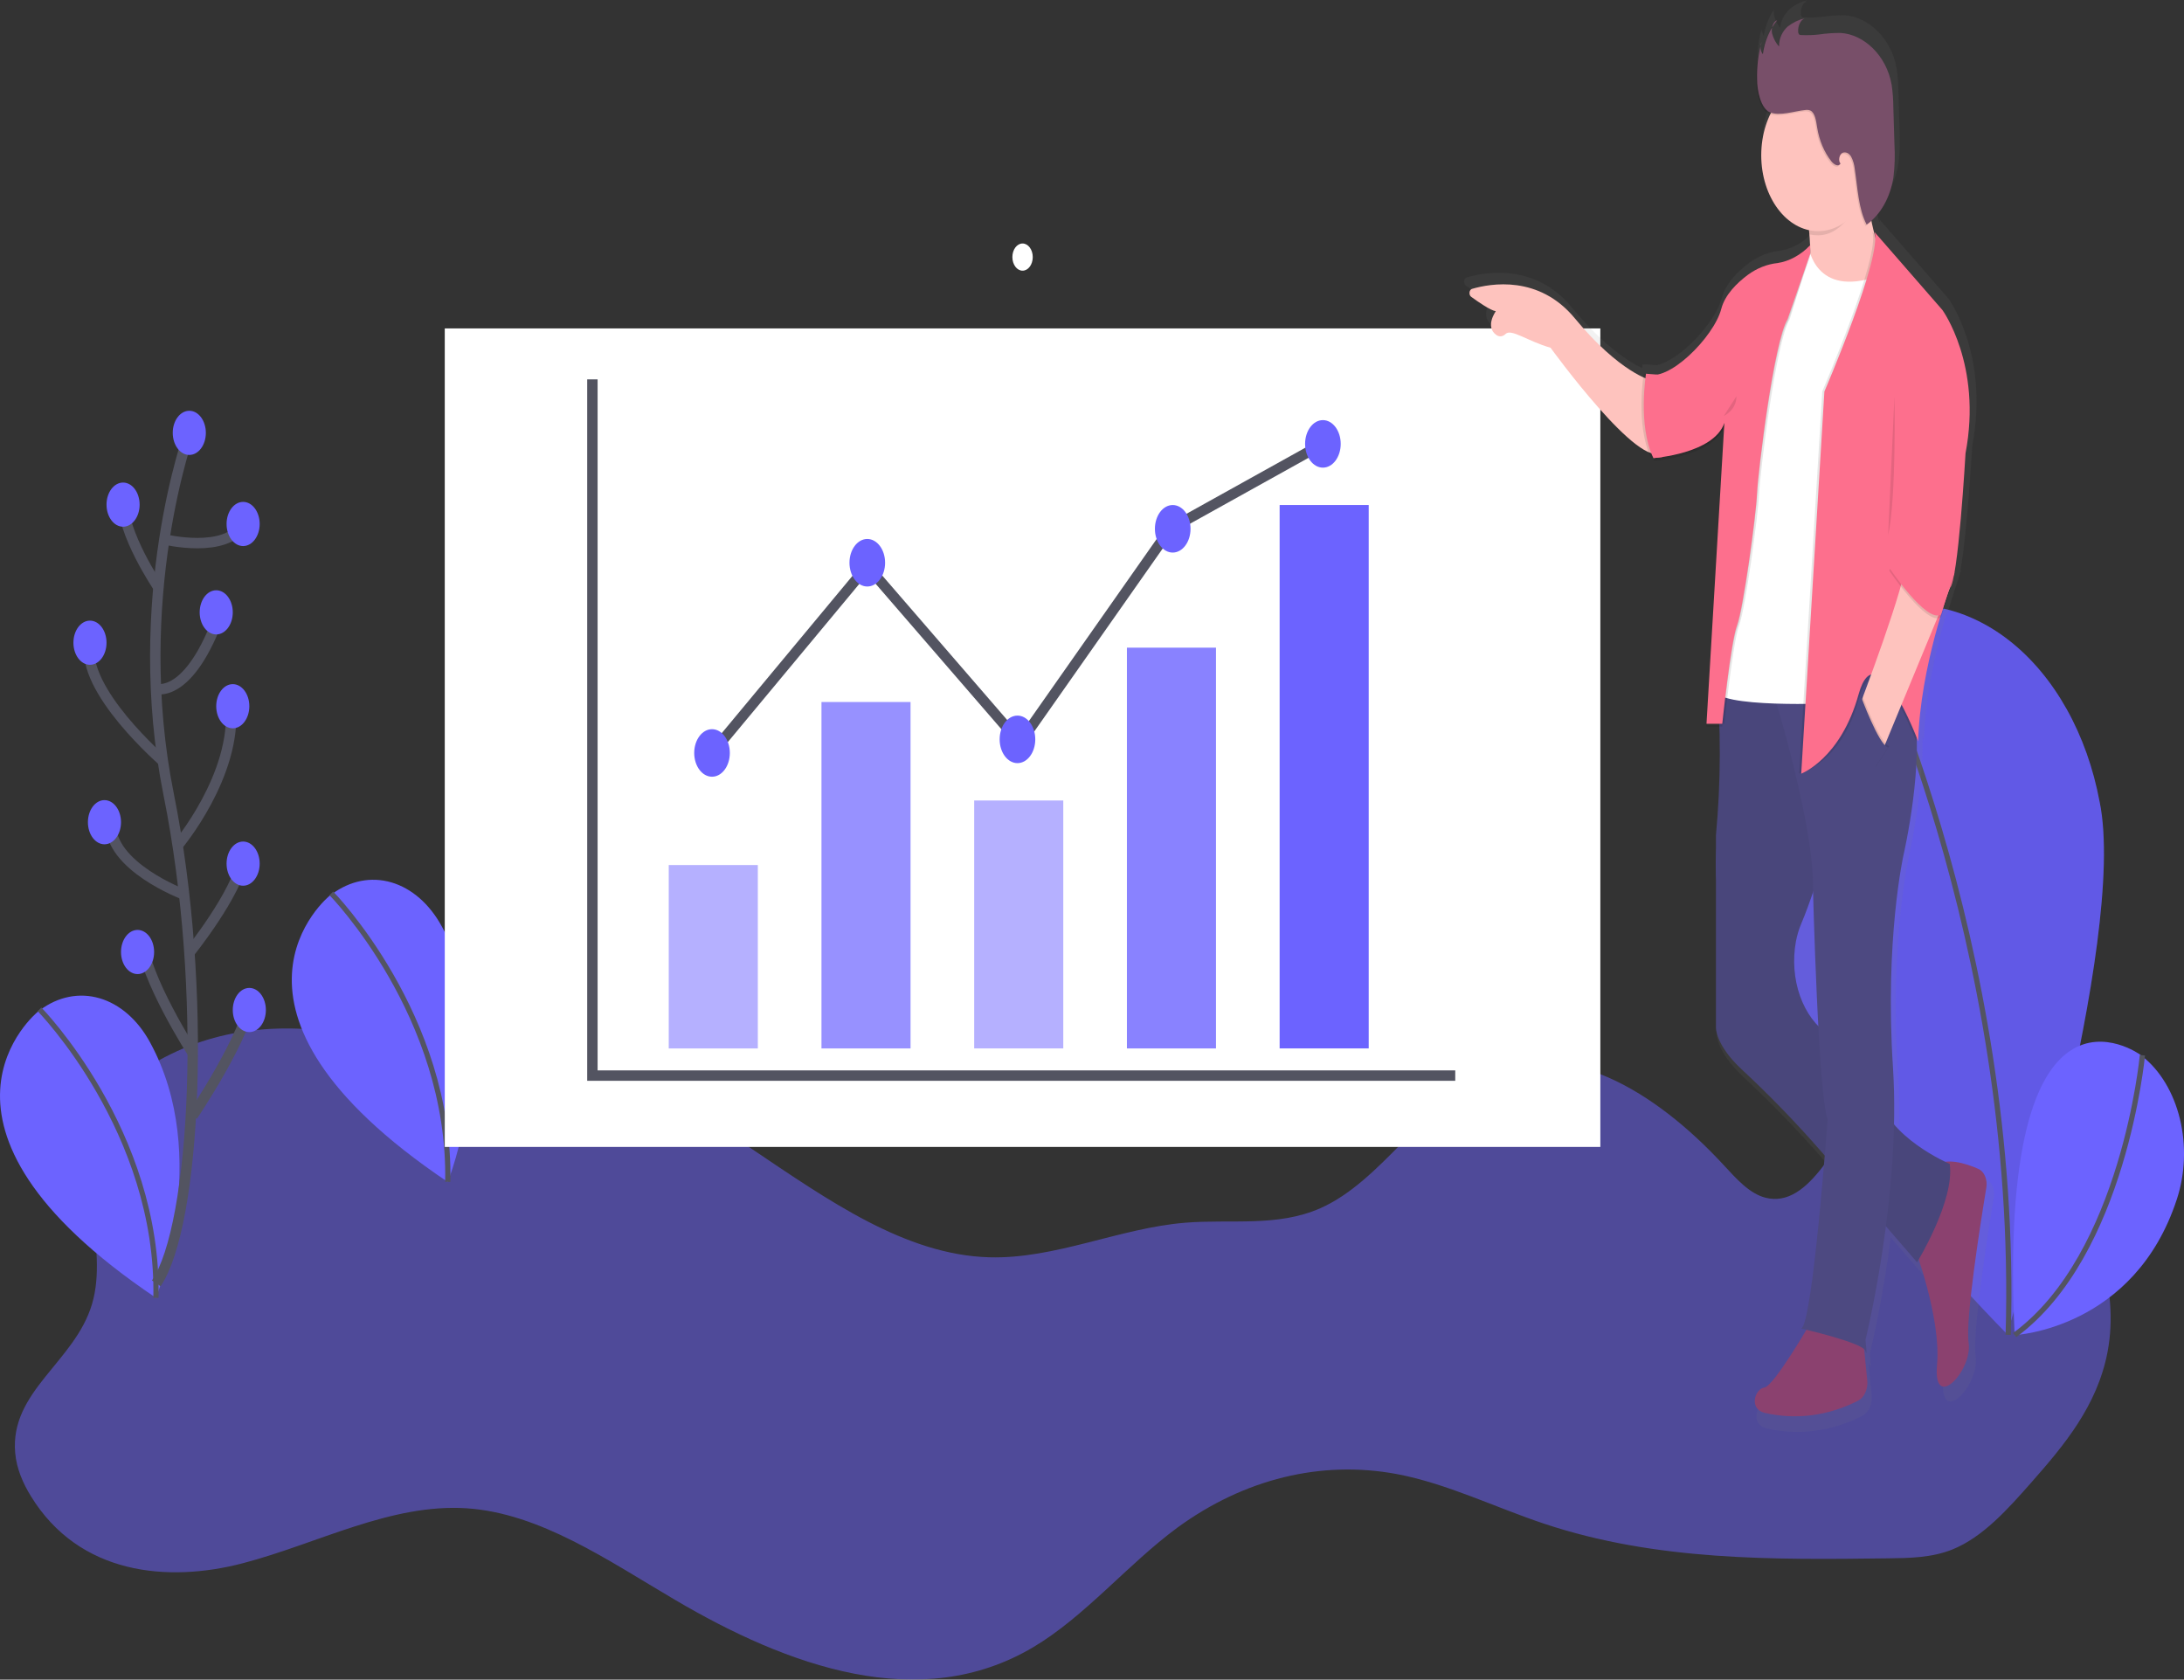 <svg width="420" height="323" viewBox="0 0 420 323" fill="none" xmlns="http://www.w3.org/2000/svg">
<rect x="0" y="0" width="420" height="323" fill="#333333" stroke="none"/>
<g clip-path="url(#clip0)">
<path opacity="0.5" d="M104.225 211.537C78.831 199.829 49.797 189.92 26.072 206.743C23.065 208.876 20.102 211.56 18.482 215.555C14.203 226.064 21.004 239.692 17.689 250.8C14.374 261.908 1.897 267.5 2.919 279.366C3.187 282.468 4.447 285.276 5.93 287.696C15.224 302.846 32.262 304.379 46.662 300.619C61.063 296.86 75.147 289.065 89.807 290.046C103.895 291.015 116.856 300.032 129.764 307.621C151.526 320.451 176.941 329.656 198.686 316.762C208.648 310.852 216.886 300.79 226.421 293.764C239.272 284.383 254.044 280.767 268.553 283.449C278.239 285.27 287.484 289.852 296.963 293.012C318.491 300.185 340.962 299.95 363.146 299.668C367.275 299.615 371.471 299.55 375.429 297.976C381.289 295.626 386.123 290.216 390.776 284.923C396.891 277.974 403.332 270.338 405.304 259.946C407.633 247.61 402.813 234.499 395.663 226.116C388.513 217.734 379.374 213.152 370.454 208.735C368.253 207.654 365.902 206.555 363.648 207.372C362.169 207.912 360.923 209.228 359.818 210.644C353.487 218.774 348.138 232.525 339.504 230.317C336.423 229.529 333.9 226.669 331.461 224.025C318.438 209.927 300.921 199.042 285.204 206.831C273.709 212.529 265.595 227.162 253.946 232.326C245.66 236.003 236.657 234.411 227.94 235.128C215.261 236.161 202.921 242.141 190.224 241.777C157.848 240.849 130.874 199.541 98.63 203.477C96.103 203.783 93.347 204.558 91.797 207.225" fill="#6C63FF"/>
<path d="M63.396 172.244C63.396 172.244 36.492 193.914 86.104 227.291C86.104 227.291 97.036 200.211 84.951 178.13C82.606 173.828 79.159 170.822 75.265 169.683C71.37 168.545 67.298 169.351 63.819 171.95L63.396 172.244Z" fill="#6C63FF"/>
<path d="M63.718 171.792C63.718 171.792 86.751 195.289 86.109 227.274" stroke="#535461" stroke-miterlimit="10"/>
<path d="M403.777 154.192C409.227 180.785 385.977 256.545 385.977 256.545C385.977 256.545 337.057 207.125 331.602 180.532C330.175 174.157 329.718 167.464 330.257 160.849C330.796 154.234 332.321 147.829 334.741 142.012C337.162 136.194 340.429 131.08 344.352 126.972C348.275 122.863 352.773 119.842 357.584 118.086C362.394 116.33 367.419 115.874 372.363 116.746C377.307 117.618 382.07 119.8 386.373 123.163C390.677 126.527 394.432 131.004 397.42 136.331C400.408 141.659 402.568 147.729 403.772 154.187L403.777 154.192Z" fill="#6C63FF"/>
<path opacity="0.1" d="M403.777 154.192C409.227 180.785 385.977 256.545 385.977 256.545C385.977 256.545 337.057 207.125 331.602 180.532C330.175 174.157 329.718 167.464 330.257 160.849C330.796 154.234 332.321 147.829 334.741 142.012C337.162 136.194 340.429 131.08 344.352 126.972C348.275 122.863 352.773 119.842 357.584 118.086C362.394 116.33 367.419 115.874 372.363 116.746C377.307 117.618 382.07 119.8 386.373 123.163C390.677 126.527 394.432 131.004 397.42 136.331C400.408 141.659 402.568 147.729 403.772 154.187L403.777 154.192Z" fill="black"/>
<path d="M358.017 119.364C358.017 119.364 388.469 180.703 386.193 256.692" stroke="#535461" stroke-miterlimit="10"/>
<path d="M411.547 202.796C411.547 202.796 383.935 182.753 387.43 256.739C387.43 256.739 410.464 255.64 418.64 230.569C420.238 225.693 420.44 220.204 419.208 215.142C417.975 210.081 415.394 205.798 411.952 203.107L411.547 202.796Z" fill="#6C63FF"/>
<path d="M412.001 202.925C412.001 202.925 408.435 241.331 387.43 256.739" stroke="#535461" stroke-miterlimit="10"/>
<path d="M7.291 194.548C7.291 194.548 -19.626 216.213 29.99 249.572C29.99 249.572 40.921 222.492 28.837 200.411C26.491 196.109 23.045 193.103 19.15 191.964C15.256 190.825 11.183 191.632 7.704 194.231L7.291 194.548Z" fill="#6C63FF"/>
<path d="M7.599 194.096C7.599 194.096 30.633 217.593 29.99 249.578" stroke="#535461" stroke-miterlimit="10"/>
<path d="M307.758 63.154H85.532V220.554H307.758V63.154Z" fill="white"/>
<path d="M196.647 52.051C197.729 52.051 198.606 50.881 198.606 49.438C198.606 47.994 197.729 46.823 196.647 46.823C195.565 46.823 194.688 47.994 194.688 49.438C194.688 50.881 195.565 52.051 196.647 52.051Z" fill="white"/>
<path d="M113.924 72.952V206.837H279.855" stroke="#535461" stroke-width="2" stroke-miterlimit="10"/>
<path opacity="0.5" d="M145.736 166.346H128.606V201.615H145.736V166.346Z" fill="#6C63FF"/>
<path opacity="0.7" d="M175.106 134.996H157.975V201.615H175.106V134.996Z" fill="#6C63FF"/>
<path opacity="0.5" d="M204.475 153.934H187.345V201.609H204.475V153.934Z" fill="#6C63FF"/>
<path opacity="0.8" d="M233.844 124.545H216.714V201.615H233.844V124.545Z" fill="#6C63FF"/>
<path d="M263.213 97.113H246.083V201.609H263.213V97.113Z" fill="#6C63FF"/>
<path d="M136.927 144.794L166.785 108.873L196.154 142.832L225.035 101.689L254.404 85.358" stroke="#535461" stroke-width="2" stroke-miterlimit="10"/>
<path d="M136.927 149.364C138.819 149.364 140.352 147.318 140.352 144.794C140.352 142.27 138.819 140.224 136.927 140.224C135.035 140.224 133.502 142.27 133.502 144.794C133.502 147.318 135.035 149.364 136.927 149.364Z" fill="#6C63FF"/>
<path d="M195.665 146.75C197.557 146.75 199.091 144.704 199.091 142.18C199.091 139.656 197.557 137.61 195.665 137.61C193.774 137.61 192.24 139.656 192.24 142.18C192.24 144.704 193.774 146.75 195.665 146.75Z" fill="#6C63FF"/>
<path d="M225.523 106.259C227.415 106.259 228.948 104.213 228.948 101.689C228.948 99.165 227.415 97.118 225.523 97.118C223.632 97.118 222.098 99.165 222.098 101.689C222.098 104.213 223.632 106.259 225.523 106.259Z" fill="#6C63FF"/>
<path d="M166.785 112.785C168.677 112.785 170.21 110.739 170.21 108.215C170.21 105.691 168.677 103.645 166.785 103.645C164.893 103.645 163.36 105.691 163.36 108.215C163.36 110.739 164.893 112.785 166.785 112.785Z" fill="#6C63FF"/>
<path d="M254.404 89.928C256.296 89.928 257.829 87.882 257.829 85.358C257.829 82.834 256.296 80.788 254.404 80.788C252.512 80.788 250.979 82.834 250.979 85.358C250.979 87.882 252.512 89.928 254.404 89.928Z" fill="#6C63FF"/>
<path d="M381.835 226.598C380.03 225.805 377.353 224.889 375.231 225.212C373.21 224.231 368.46 221.687 365.215 217.857C365.309 214.092 365.237 210.322 364.999 206.567C363.34 181.384 367.073 164.784 367.073 164.784C367.073 164.784 370.005 152.119 369.684 141.61C369.873 142.086 369.979 142.368 369.979 142.368C370.234 133.304 372.55 123.923 374.284 118.078C374.35 118.053 374.415 118.021 374.478 117.984L376.415 111.851C376.569 111.493 376.692 111.113 376.78 110.717L377.093 109.748L377.001 109.695C377.031 109.537 377.062 109.366 377.093 109.196C378.33 102.212 379.294 85.646 379.294 85.646C382.614 68.212 374.733 57.45 374.733 57.45L361.358 42.095C361.425 42.295 361.469 42.506 361.491 42.723L361.38 42.594C361.191 41.872 360.984 41.008 360.782 40.021C361.253 39.569 361.695 39.064 362.102 38.511C363.623 36.595 364.669 34.105 365.101 31.374C365.36 29.239 365.426 27.069 365.299 24.913L365.079 17.505C365.069 16.056 364.958 14.61 364.748 13.188C363.74 7.314 359.228 3.202 354.697 2.931C353.256 2.92 351.815 3.022 350.383 3.237C349.212 3.365 348.035 3.399 346.861 3.337C346.727 3.346 346.595 3.299 346.482 3.202C346.38 3.066 346.322 2.883 346.319 2.691C346.296 2.347 346.326 2 346.406 1.672C346.486 1.344 346.616 1.041 346.786 0.781C346.963 0.574 347.17 0.416 347.394 0.317L347.072 0.417C347.231 0.25 347.409 0.121 347.601 0.035C346.426 0.311 345.297 0.858 344.263 1.651C343.979 1.9 343.717 2.194 343.484 2.526C342.869 3.247 342.468 4.24 342.357 5.322C341.806 4.701 341.394 3.887 341.169 2.973C341.098 2.598 341.098 2.207 341.169 1.833C341.089 1.962 341.013 2.095 340.94 2.232C340.94 2.191 340.94 2.15 340.94 2.109C340.089 3.504 339.487 5.139 339.179 6.891C339.06 6.701 338.971 6.482 338.917 6.246C338.862 6.01 338.844 5.762 338.862 5.516C338.796 5.792 338.734 6.068 338.677 6.344C338.657 6.161 338.657 5.975 338.677 5.792C338.158 7.91 337.924 10.133 337.986 12.36C337.986 14.58 338.725 18.04 340.508 18.821C340.601 18.862 340.693 18.892 340.79 18.921C339.787 20.999 339.187 23.377 339.042 25.842C338.898 28.306 339.214 30.779 339.962 33.041C340.71 35.302 341.867 37.28 343.33 38.798C344.792 40.315 346.514 41.325 348.34 41.736C348.37 42.007 348.397 42.291 348.424 42.588H348.494C348.543 43.176 348.582 43.822 348.609 44.48C348.159 45.068 347.666 45.595 347.138 46.054C345.642 47.235 343.972 47.972 342.243 48.216C340.178 48.432 338.171 49.233 336.357 50.565C334.221 52.157 331.866 54.478 331.126 57.297C329.894 61.997 323.105 69.31 318.553 70.221L316.933 70.097L316.814 70.05V70.091L316.418 70.062H316.396H316.29V70.091L315.88 70.062C315.88 70.062 315.841 70.315 315.784 70.761C313.494 69.71 308.63 66.796 302.299 59.13C295.255 50.595 285.723 52.275 282.047 53.35C281.922 53.387 281.808 53.474 281.721 53.599C281.634 53.724 281.578 53.882 281.56 54.051C281.541 54.22 281.562 54.393 281.62 54.545C281.677 54.698 281.768 54.824 281.88 54.907C283.364 55.993 285.662 57.573 286.723 57.75C286.723 57.75 284.521 60.822 286.864 62.449C287.145 62.63 287.457 62.705 287.768 62.664C288.079 62.624 288.375 62.47 288.625 62.22C289.76 61.11 292.917 63.624 297.491 64.934C297.491 64.934 310.399 82.756 316.809 85.494C316.957 85.883 317.12 86.261 317.298 86.627L317.694 86.586V86.627H317.862L317.91 87.215C317.91 87.215 327.877 86.516 331.118 81.687C331.347 81.413 331.558 81.112 331.747 80.788L328.282 138.943H328.313L328.282 139.495H330.831C331.05 146.648 330.818 153.812 330.14 160.913V198.825C330.14 198.825 330.008 202.161 335.203 207.049C340.65 212.109 345.899 217.538 350.929 223.315L351.558 224.043C350.603 235.645 348.604 257.268 346.936 258.072L347.966 258.313C346.205 261.291 341.204 269.474 339.68 269.692C337.814 269.968 336.568 273.845 339.68 274.673C345.895 276.108 352.286 275.268 358.171 272.241C358.758 271.932 359.25 271.369 359.57 270.643C359.889 269.917 360.016 269.069 359.932 268.235L359.329 262.126C359.443 262.21 359.535 262.339 359.593 262.496C360.007 264.158 359.593 260.281 359.593 260.281C361.299 252.967 362.638 245.51 363.604 237.959L369.767 245.067C369.767 245.067 369.891 244.861 370.106 244.479C371.616 249.05 374.311 258.401 373.707 265.251C372.88 274.649 380.752 266.355 379.928 260.821C379.259 256.345 382.253 237.372 383.419 230.276C383.545 229.509 383.452 228.708 383.159 228.028C382.866 227.348 382.394 226.839 381.835 226.598Z" fill="url(#paint0_linear)"/>
<path d="M317.421 73.087C317.421 73.087 311.549 71.736 302.84 61.198C295.95 52.862 286.657 54.501 283.073 55.553C282.951 55.588 282.84 55.672 282.755 55.794C282.669 55.916 282.614 56.07 282.597 56.235C282.579 56.4 282.599 56.568 282.655 56.717C282.711 56.866 282.8 56.989 282.91 57.068C284.359 58.125 286.604 59.67 287.656 59.847C287.656 59.847 285.486 62.842 287.793 64.446C288.069 64.627 288.377 64.702 288.684 64.663C288.99 64.623 289.282 64.471 289.527 64.223C290.637 63.142 293.718 65.597 298.187 66.872C298.187 66.872 315.603 90.921 319.654 86.844L317.421 73.087Z" fill="#FEC3BE"/>
<path d="M347.407 40.391C347.407 40.391 349.027 49.578 347.407 56.064L354.698 57.415L361.178 53.091V47.417C361.178 47.417 358.14 38.77 358.95 28.772L347.407 40.391Z" fill="#FEC3BE"/>
<path d="M368.05 239.527C368.05 239.527 373.333 253.308 372.506 262.496C371.678 271.683 379.391 263.576 378.581 258.172C377.925 253.802 380.848 235.263 381.989 228.366C382.112 227.621 382.024 226.841 381.741 226.178C381.458 225.515 381 225.015 380.457 224.777C378.022 223.708 373.945 222.398 371.898 224.401C368.874 227.368 368.05 239.527 368.05 239.527Z" fill="#8B416F"/>
<path d="M348.015 254.659C348.015 254.659 341.129 266.549 339.306 266.819C337.484 267.089 336.269 270.872 339.306 271.683C345.372 273.091 351.61 272.279 357.357 269.333C357.932 269.034 358.415 268.485 358.729 267.776C359.042 267.067 359.169 266.237 359.087 265.421L357.925 253.849L348.015 254.659Z" fill="#8B416F"/>
<path d="M336.674 128.475L330.07 129.65C330.976 139.942 330.95 150.342 329.991 160.625V197.632C329.991 197.632 329.863 200.893 334.935 205.633C340.253 210.566 345.378 215.86 350.291 221.493L368.667 242.735C368.667 242.735 375.957 230.845 374.945 223.82C374.945 223.82 362.794 218.686 361.174 210.309C360.245 205.516 355.534 201.498 351.677 198.972C349.253 197.401 347.304 194.77 346.155 191.518C345.006 188.265 344.725 184.586 345.36 181.091C345.585 179.876 345.933 178.708 346.394 177.619C349.635 170.053 354.292 153.029 354.292 153.029L345.382 130.367L336.674 128.475Z" fill="#4D4981"/>
<path opacity="0.05" d="M336.674 128.475L330.07 129.65C330.976 139.942 330.95 150.342 329.991 160.625V197.632C329.991 197.632 329.863 200.893 334.935 205.633C340.253 210.566 345.378 215.86 350.291 221.493L368.667 242.735C368.667 242.735 375.957 230.845 374.945 223.82C374.945 223.82 362.794 218.686 361.174 210.309C360.245 205.516 355.534 201.498 351.677 198.972C349.253 197.401 347.304 194.77 346.155 191.518C345.006 188.265 344.725 184.586 345.36 181.091C345.585 179.876 345.933 178.708 346.394 177.619C349.635 170.053 354.292 153.029 354.292 153.029L345.382 130.367L336.674 128.475Z" fill="black"/>
<path d="M346.394 255.488C346.394 255.488 358.343 258.19 358.748 259.811C359.153 261.432 358.748 257.649 358.748 257.649C358.748 257.649 365.633 229.817 364.031 205.234C362.428 180.65 366.056 164.431 366.056 164.431C366.056 164.431 370.309 146.057 367.879 135.518C365.448 124.98 339.931 129.574 339.931 129.574C339.931 129.574 348.842 157.406 348.64 170.646C348.64 170.646 349.652 210.638 351.475 215.231C351.457 215.208 348.622 254.389 346.394 255.488Z" fill="#4D4981"/>
<path d="M347.799 47.417C347.799 47.417 349.014 57.403 361.165 53.091L353.082 135.23C353.082 135.23 329.59 136.311 329.792 132.528L334.635 82.815L347.799 47.417Z" fill="white"/>
<path opacity="0.1" d="M348.116 46.876C346.533 48.955 344.472 50.261 342.265 50.583C340.249 50.789 338.289 51.566 336.515 52.862C334.433 54.419 332.113 56.68 331.408 59.435C329.991 64.84 321.08 73.757 317.03 71.865L318.447 88.078C318.447 88.078 329.991 87.267 332.016 81.323L328.577 139.178H331.615C331.615 139.178 333.235 123.506 334.45 120.263C335.665 117.02 338.096 99.186 338.298 94.863C338.501 90.539 341.538 65.68 344.171 61.38L348.133 48.545L348.116 46.876Z" fill="black"/>
<path opacity="0.1" d="M348.116 47.687C346.306 49.576 344.142 50.765 341.86 51.123C339.844 51.334 337.886 52.115 336.114 53.414C334.032 54.971 331.712 57.233 331.008 59.988C329.59 65.392 320.679 74.309 316.629 72.417L318.047 88.63C318.047 88.63 329.59 87.82 331.615 81.875L328.172 139.695H331.21C331.21 139.695 332.83 124.022 334.045 120.78C335.26 117.537 337.691 99.703 337.893 95.38C338.096 91.056 341.133 66.197 343.766 61.897L348.116 49.302V47.687Z" fill="black"/>
<path d="M348.116 47.147C346.306 49.035 344.142 50.224 341.86 50.583C339.844 50.789 337.884 51.566 336.11 52.862C334.028 54.419 331.708 56.68 331.003 59.435C329.586 64.84 320.675 73.757 316.625 71.865L318.042 88.078C318.042 88.078 329.586 87.267 331.611 81.323L328.172 139.178H331.21C331.21 139.178 332.83 123.506 334.045 120.263C335.26 117.02 337.691 99.186 337.893 94.863C338.096 90.539 341.133 65.68 343.766 61.38L348.12 48.815L348.116 47.147Z" fill="#FD6F8D"/>
<path opacity="0.1" d="M358.444 36.743C358.18 34.182 358.708 32.584 358.95 29.583L347.407 41.202C347.407 41.202 347.684 42.77 347.896 45.067C348.478 45.193 349.067 45.255 349.657 45.255C353.663 45.255 356.547 41.078 358.444 36.743Z" fill="black"/>
<path d="M349.635 44.45C355.674 44.45 360.57 37.917 360.57 29.859C360.57 21.8 355.674 15.267 349.635 15.267C343.595 15.267 338.699 21.8 338.699 29.859C338.699 37.917 343.595 44.45 349.635 44.45Z" fill="#FEC3BE"/>
<path opacity="0.1" d="M337.699 15.555C337.629 13.094 337.929 10.64 338.58 8.336C338.399 8.698 338.323 9.136 338.365 9.568C338.407 9.999 338.565 10.396 338.809 10.685C339.161 8.174 340.127 5.889 341.556 4.188C340.777 4.359 340.376 5.645 340.57 6.667C340.833 7.666 341.301 8.545 341.921 9.205C341.855 7.66 342.621 6.215 343.59 5.369C344.599 4.596 345.702 4.063 346.848 3.795C346.455 3.981 346.119 4.335 345.893 4.803C345.667 5.271 345.563 5.825 345.598 6.379C345.601 6.568 345.659 6.747 345.76 6.879C345.87 6.973 346 7.018 346.13 7.008C347.271 7.067 348.413 7.033 349.551 6.908C350.95 6.698 352.357 6.598 353.764 6.609C358.167 6.855 362.591 10.867 363.577 16.595C363.782 17.984 363.889 19.396 363.899 20.812L364.115 28.044C364.24 30.153 364.175 32.275 363.921 34.364C363.616 36.293 362.996 38.108 362.105 39.679C361.213 41.251 360.073 42.541 358.765 43.458C357.176 40.385 357.035 36.438 356.485 32.778C356.398 31.934 356.163 31.128 355.798 30.428C355.61 30.082 355.346 29.823 355.042 29.686C354.738 29.549 354.41 29.542 354.103 29.665C353.509 29.982 353.254 31.192 353.747 31.733C353.306 32.426 352.483 31.909 351.986 31.292C350.596 29.534 349.64 27.254 349.243 24.754C349.045 23.497 348.847 21.946 347.922 21.517C347.604 21.401 347.272 21.371 346.945 21.429C345.016 21.605 342.001 22.669 340.134 21.852C338.421 21.106 337.699 17.723 337.699 15.555Z" fill="black"/>
<path d="M337.902 15.285C337.832 12.824 338.131 10.369 338.782 8.065C338.601 8.428 338.525 8.865 338.567 9.297C338.609 9.729 338.767 10.126 339.011 10.415C339.364 7.904 340.33 5.619 341.758 3.918C340.979 4.088 340.579 5.375 340.772 6.397C341.035 7.395 341.504 8.275 342.124 8.935C342.058 7.39 342.824 5.945 343.792 5.099C344.802 4.325 345.904 3.793 347.05 3.525C346.657 3.711 346.321 4.065 346.095 4.533C345.869 5 345.765 5.555 345.8 6.109C345.803 6.298 345.862 6.477 345.963 6.609C346.073 6.702 346.202 6.748 346.333 6.738C347.473 6.796 348.616 6.763 349.753 6.638C351.152 6.428 352.559 6.328 353.967 6.338C358.369 6.585 362.794 10.597 363.78 16.325C363.984 17.714 364.092 19.126 364.101 20.542L364.317 27.773C364.442 29.883 364.377 32.005 364.123 34.094C363.818 36.022 363.198 37.837 362.307 39.409C361.416 40.981 360.276 42.271 358.968 43.187C357.379 40.115 357.238 36.168 356.687 32.508C356.601 31.663 356.365 30.858 356.001 30.158C355.812 29.812 355.548 29.553 355.244 29.416C354.941 29.279 354.613 29.272 354.306 29.395C353.711 29.712 353.456 30.922 353.949 31.462C353.509 32.156 352.685 31.639 352.188 31.022C350.799 29.263 349.842 26.983 349.445 24.484C349.247 23.227 349.049 21.676 348.124 21.247C347.806 21.13 347.474 21.101 347.147 21.159C345.219 21.335 342.203 22.398 340.336 21.582C338.624 20.83 337.902 17.452 337.902 15.285Z" fill="#784F69"/>
<path opacity="0.1" d="M316.101 71.871C316.101 71.871 314.481 81.857 317.518 88.084L319.24 87.896L318.302 72.036L316.101 71.871Z" fill="black"/>
<path d="M316.541 71.871C316.541 71.871 314.921 81.857 317.959 88.084L319.68 87.896L318.742 72.036L316.541 71.871Z" fill="#FD6F8D"/>
<path opacity="0.1" d="M360.064 44.603L373.126 59.6C373.126 59.6 380.822 70.138 377.582 87.162C377.582 87.162 376.164 112.021 374.544 113.102C374.544 113.102 368.874 128.234 368.469 142.556C368.469 142.556 360.874 122.154 357.431 134.584C353.989 147.014 345.985 148.771 345.985 148.771L350.44 75.249C350.44 75.249 361.684 49.173 360.064 44.603Z" fill="black"/>
<path d="M360.469 44.603L373.531 59.6C373.531 59.6 381.227 70.138 377.987 87.162C377.987 87.162 376.569 112.021 374.949 113.102C374.949 113.102 369.279 128.234 368.874 142.556C368.874 142.556 360.874 121.074 357.427 133.503C353.98 145.933 346.39 148.776 346.39 148.776L350.845 75.284C350.845 75.284 362.089 49.173 360.469 44.603Z" fill="#FD6F8D"/>
<path d="M366.443 107.945C366.443 107.945 369.684 104.972 374.949 113.079L361.988 144.424L357.634 135.653C357.634 135.653 366.848 111.457 366.443 107.945Z" fill="#FEC3BE"/>
<path opacity="0.1" d="M363.304 109.701C363.304 109.701 370.471 120.439 373.267 118.718L375.856 110.676L366.139 105.107L363.304 109.701Z" fill="black"/>
<path d="M363.304 109.161C363.304 109.161 370.471 119.899 373.267 118.178L375.856 110.136L366.139 104.567L363.304 109.161Z" fill="#FD6F8D"/>
<path opacity="0.1" d="M358.074 133.603C358.074 133.603 361.486 142.932 363.304 143.472L360.663 147.525L356.815 137.798L358.074 133.603Z" fill="black"/>
<path d="M357.872 133.891C357.872 133.891 361.284 143.219 363.102 143.76L360.46 147.813L356.604 138.068L357.872 133.891Z" fill="#4D4981"/>
<path opacity="0.1" d="M364.317 76.195C364.317 76.195 364.722 95.65 363.102 102.946L364.317 76.195Z" fill="black"/>
<path opacity="0.1" d="M331.509 79.978C331.509 79.978 333.939 78.897 333.939 76.195L331.509 79.978Z" fill="black"/>
<path d="M36.404 83.232C36.404 83.232 24.861 115.094 32.442 152.8C40.023 190.507 37.615 235.627 30.056 246.788" stroke="#535461" stroke-width="2" stroke-miterlimit="10"/>
<path d="M36.404 87.485C38.162 87.485 39.587 85.583 39.587 83.238C39.587 80.892 38.162 78.991 36.404 78.991C34.647 78.991 33.221 80.892 33.221 83.238C33.221 85.583 34.647 87.485 36.404 87.485Z" fill="#6C63FF"/>
<path d="M31.606 103.727C31.606 103.727 43.572 106.605 46.755 100.79" stroke="#535461" stroke-width="2" stroke-miterlimit="10"/>
<path d="M30.47 112.979C30.47 112.979 23.272 102.352 23.668 95.979" stroke="#535461" stroke-width="2" stroke-miterlimit="10"/>
<path d="M29.858 132.446C29.858 132.446 36.404 134.749 42.379 117.761" stroke="#535461" stroke-width="2" stroke-miterlimit="10"/>
<path d="M31.606 146.603C31.606 146.603 15.316 132.616 17.302 123.594" stroke="#535461" stroke-width="2" stroke-miterlimit="10"/>
<path d="M34.15 162.61C34.15 162.61 45.562 149.1 44.369 135.806" stroke="#535461" stroke-width="2" stroke-miterlimit="10"/>
<path d="M35.392 172.021C35.392 172.021 20.863 166.605 21.304 158.111" stroke="#535461" stroke-width="2" stroke-miterlimit="10"/>
<path d="M36.404 183.235C36.404 183.235 45.557 171.921 46.75 165.025" stroke="#535461" stroke-width="2" stroke-miterlimit="10"/>
<path d="M37.043 202.473C37.043 202.473 27.652 187.846 27.252 180.415" stroke="#535461" stroke-width="2" stroke-miterlimit="10"/>
<path d="M37.043 214.579C37.043 214.579 47.551 199.001 48.344 191.57" stroke="#535461" stroke-width="2" stroke-miterlimit="10"/>
<path d="M23.668 101.289C25.426 101.289 26.851 99.388 26.851 97.042C26.851 94.697 25.426 92.795 23.668 92.795C21.91 92.795 20.485 94.697 20.485 97.042C20.485 99.388 21.91 101.289 23.668 101.289Z" fill="#6C63FF"/>
<path d="M20.089 162.358C21.847 162.358 23.272 160.456 23.272 158.111C23.272 155.765 21.847 153.864 20.089 153.864C18.331 153.864 16.906 155.765 16.906 158.111C16.906 160.456 18.331 162.358 20.089 162.358Z" fill="#6C63FF"/>
<path d="M17.302 127.841C19.06 127.841 20.485 125.939 20.485 123.594C20.485 121.248 19.06 119.347 17.302 119.347C15.544 119.347 14.119 121.248 14.119 123.594C14.119 125.939 15.544 127.841 17.302 127.841Z" fill="#6C63FF"/>
<path d="M46.755 105.008C48.513 105.008 49.938 103.106 49.938 100.761C49.938 98.415 48.513 96.513 46.755 96.513C44.997 96.513 43.572 98.415 43.572 100.761C43.572 103.106 44.997 105.008 46.755 105.008Z" fill="#6C63FF"/>
<path d="M46.755 170.323C48.513 170.323 49.938 168.422 49.938 166.076C49.938 163.73 48.513 161.829 46.755 161.829C44.997 161.829 43.572 163.73 43.572 166.076C43.572 168.422 44.997 170.323 46.755 170.323Z" fill="#6C63FF"/>
<path d="M41.582 122.002C43.34 122.002 44.765 120.1 44.765 117.755C44.765 115.409 43.34 113.508 41.582 113.508C39.824 113.508 38.399 115.409 38.399 117.755C38.399 120.1 39.824 122.002 41.582 122.002Z" fill="#6C63FF"/>
<path d="M47.948 198.472C49.706 198.472 51.131 196.571 51.131 194.225C51.131 191.88 49.706 189.978 47.948 189.978C46.19 189.978 44.765 191.88 44.765 194.225C44.765 196.571 46.19 198.472 47.948 198.472Z" fill="#6C63FF"/>
<path d="M26.455 187.317C28.213 187.317 29.638 185.416 29.638 183.07C29.638 180.725 28.213 178.823 26.455 178.823C24.697 178.823 23.272 180.725 23.272 183.07C23.272 185.416 24.697 187.317 26.455 187.317Z" fill="#6C63FF"/>
<path d="M44.765 140.053C46.523 140.053 47.948 138.152 47.948 135.806C47.948 133.461 46.523 131.559 44.765 131.559C43.007 131.559 41.582 133.461 41.582 135.806C41.582 138.152 43.007 140.053 44.765 140.053Z" fill="#6C63FF"/>
</g>
<defs>
<linearGradient id="paint0_linear" x1="89801.7" y1="177242" x2="89801.7" y2="48200.2" gradientUnits="userSpaceOnUse">
<stop stop-color="#808080" stop-opacity="0.25"/>
<stop offset="0.54" stop-color="#808080" stop-opacity="0.12"/>
<stop offset="1" stop-color="#808080" stop-opacity="0.1"/>
</linearGradient>
<clipPath id="clip0">
<rect width="420" height="323" fill="white"/>
</clipPath>
</defs>
</svg>
